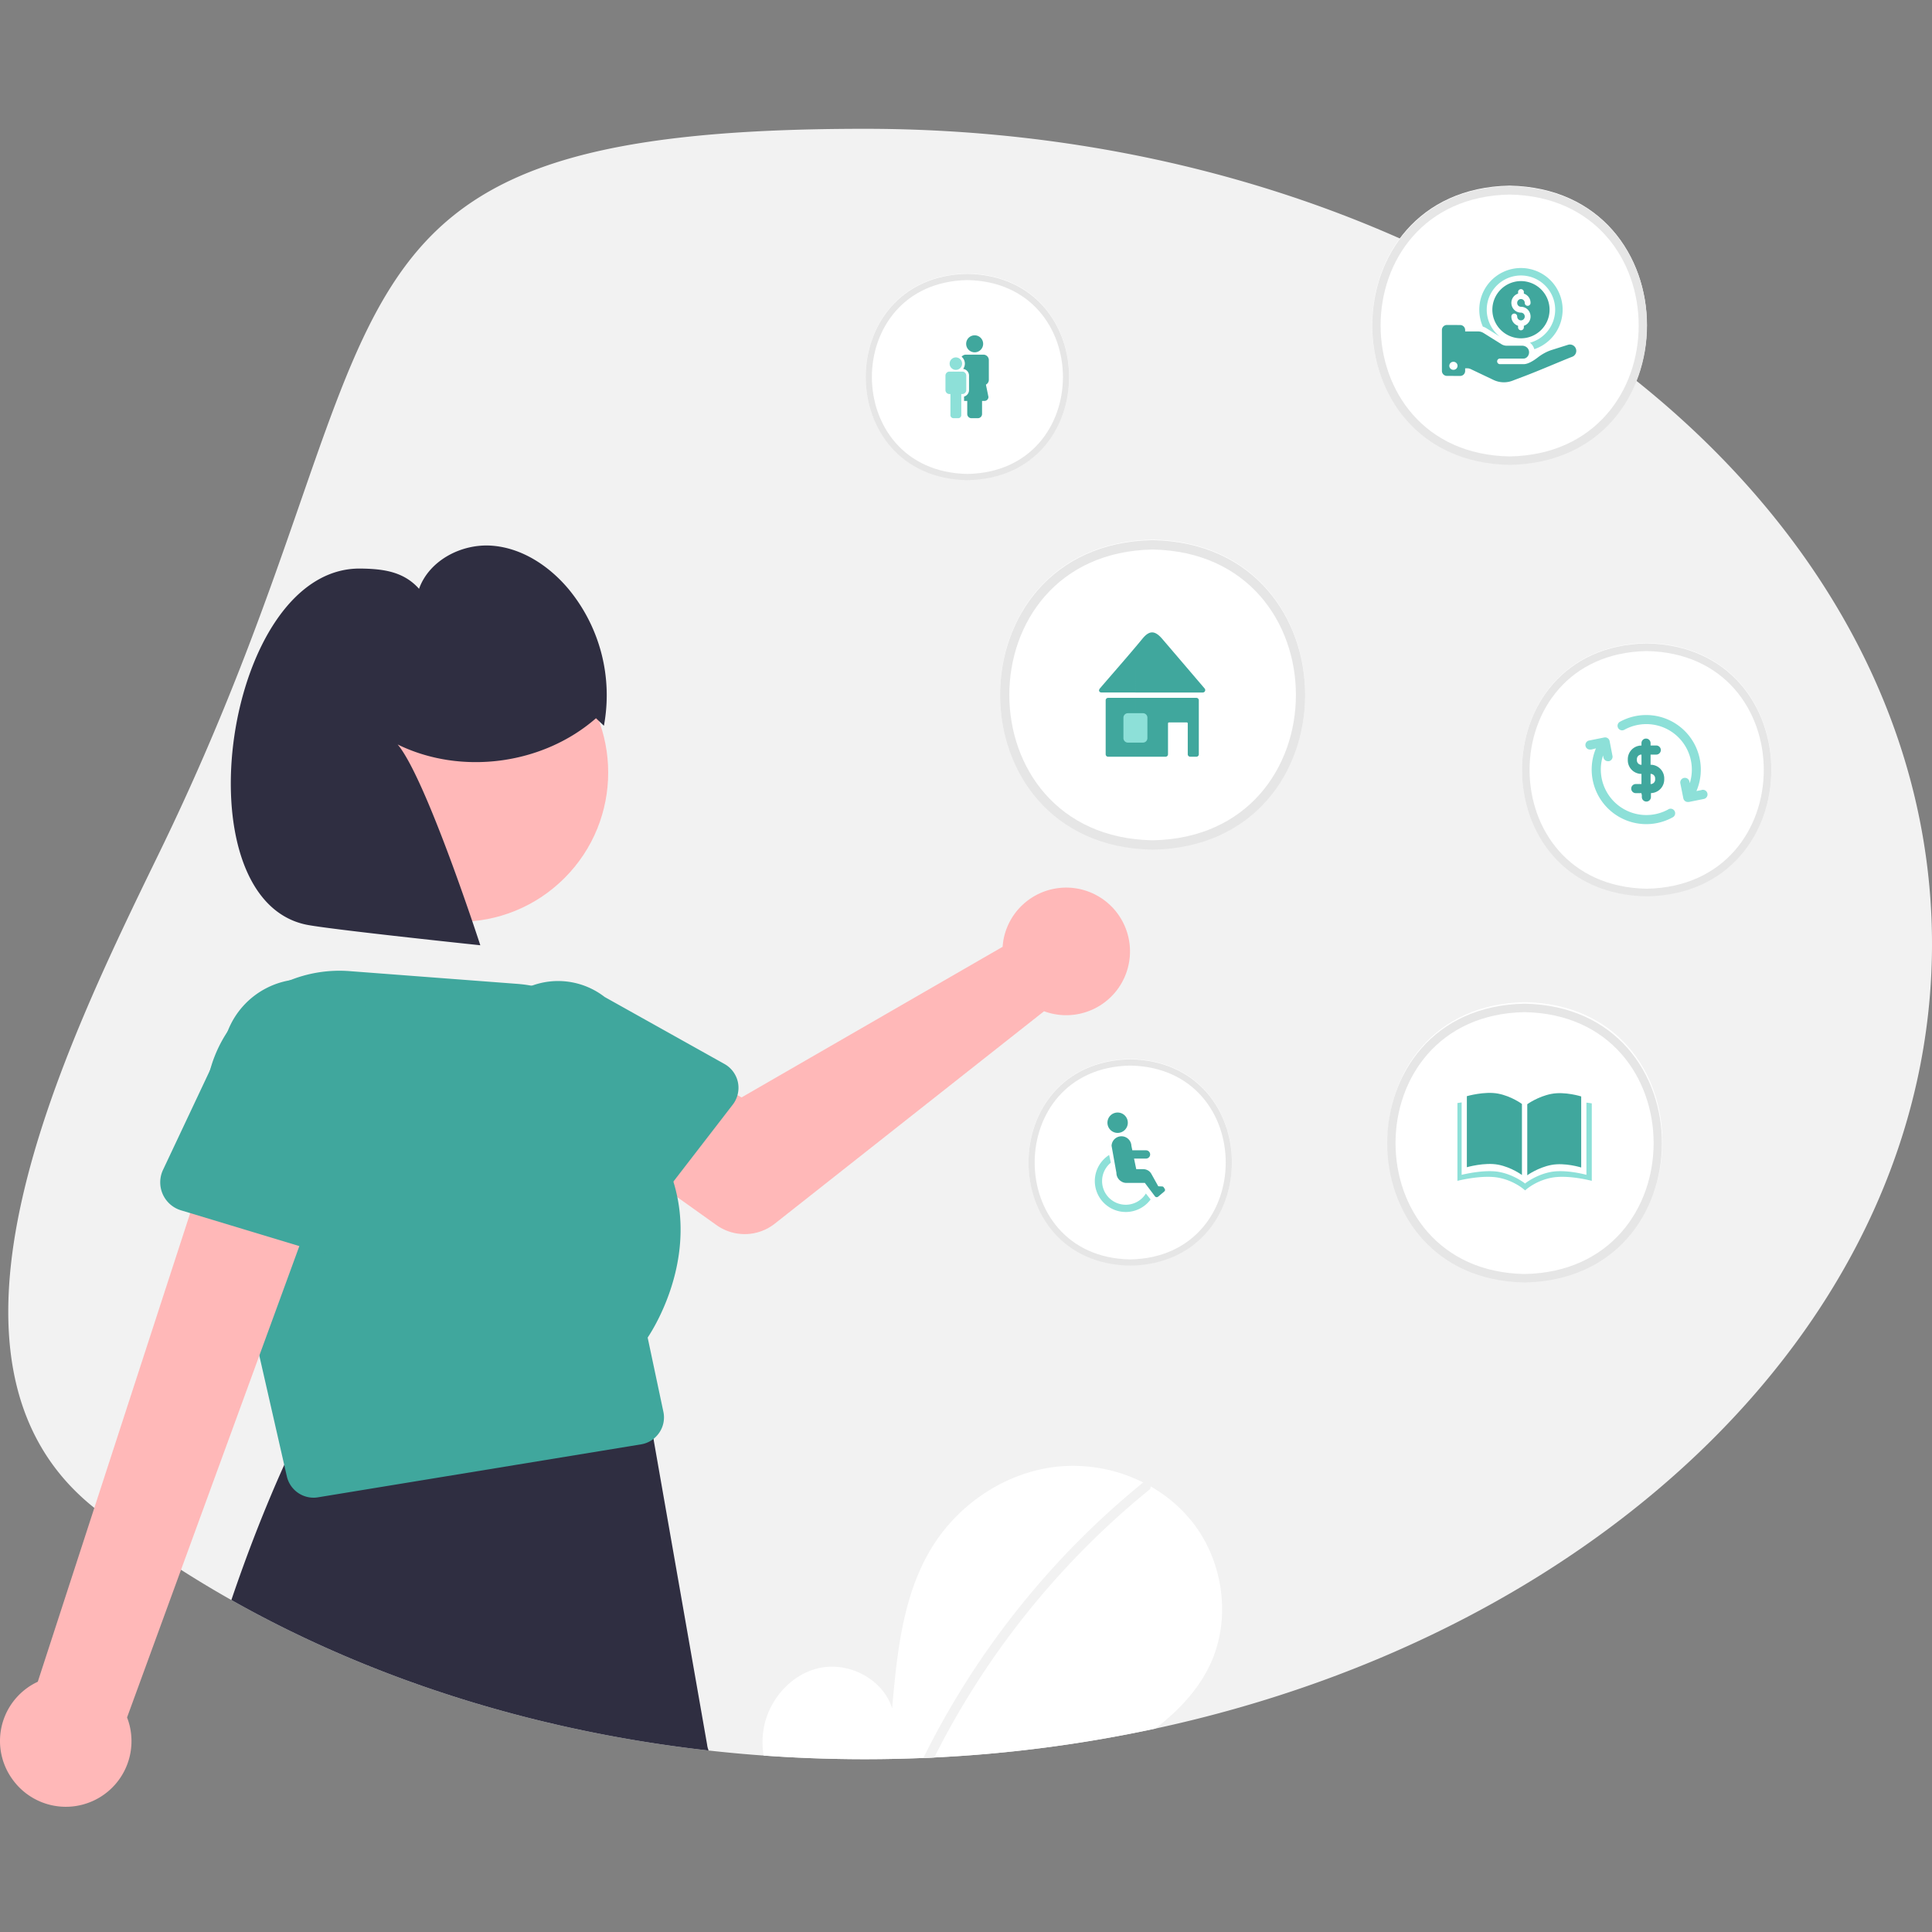 <svg width="360" height="360" viewBox="0 0 360 360" fill="none" xmlns="http://www.w3.org/2000/svg">
    <rect x="0" y="0" width="360" height="360" fill="#808080" stroke="none"/>
    <path d="M360 175.9c0 69.56-61.203 128.197-144.716 146.199a254.024 254.024 0 0 1-41.198 5.382 267.57 267.57 0 0 1-12.927.318c-6.365 0-12.655-.226-18.869-.679a251.383 251.383 0 0 1-10.255-.939c-32.965-3.697-63.302-13.572-88.925-28.04a197.65 197.65 0 0 1-9.379-5.633 186.993 186.993 0 0 1-16.157-11.535c-34.227-27.28-5.691-85.507 12.147-122.165C77.866 59.868 51.343 24 161.159 24 270.974 24 360 92.006 360 175.9z" fill="#F2F2F2"/>
    <path d="M281.278 86.534c-34.132-.612-34.126-51.335.001-51.942 34.13.612 34.125 51.335-.001 51.942z" fill="#fff"/>
    <path d="M293.674 65.065a1.19 1.19 0 0 0-1.143-.87c-.12 0-.234.02-.354.056l-3.005.95c-.959.302-1.846.798-2.639 1.413-.886.684-1.856 1.242-2.628 1.242h-4.444a.523.523 0 0 1 0-1.044h4.444c.641 0 1.204-.766.954-1.554-.167-.516-.683-.84-1.225-.84h-2.869a1.88 1.88 0 0 1-.986-.276l-3.359-2.097a1.885 1.885 0 0 0-.996-.287h-2.415v-.26a.932.932 0 0 0-.933-.934l-2.467-.01a.932.932 0 0 0-.929.933v7.625c0 .512.418.929.929.929l2.467.01a.931.931 0 0 0 .933-.928v-.495h.392c.224 0 .443.052.646.146l4.261 2.028a4.472 4.472 0 0 0 3.495.147c.584-.225 1.288-.49 2.049-.778 3.057-1.152 7.234-2.978 9.096-3.687a1.18 1.18 0 0 0 .726-1.419zm-22.829 3.844a.747.747 0 1 1 0-1.492.746.746 0 1 1 0 1.492z" fill="#40A79D"/>
    <path d="M283.412 49.94a7.77 7.77 0 0 0-7.104 10.917c.23.068.454.172.663.303l2.519 1.57a6.355 6.355 0 0 1-2.457-5.023c0-3.51 2.864-6.374 6.379-6.374 3.51 0 6.373 2.864 6.373 6.374a6.39 6.39 0 0 1-4.699 6.154c.355.27.626.641.767 1.074.015.047.026.089.036.136a7.769 7.769 0 0 0-2.477-15.13z" fill="#8DE0D8"/>
    <path d="M283.41 52.378a5.337 5.337 0 0 0-5.331 5.331 5.337 5.337 0 0 0 5.331 5.331 5.336 5.336 0 0 0 5.33-5.33 5.337 5.337 0 0 0-5.33-5.332zm-.003 4.787c.988 0 1.791.813 1.791 1.81a1.8 1.8 0 0 1-1.249 1.727v.296a.544.544 0 0 1-.542.547.543.543 0 0 1-.537-.547v-.296a1.8 1.8 0 0 1-1.249-1.726c0-.301.246-.547.542-.547.296 0 .542.246.542.547 0 .396.316.722.702.722a.716.716 0 0 0 .707-.722.716.716 0 0 0-.707-.722c-.983 0-1.786-.813-1.786-1.811 0-.798.507-1.49 1.249-1.731v-.291c0-.301.241-.547.537-.547.301 0 .542.246.542.547v.29a1.81 1.81 0 0 1 1.249 1.732.547.547 0 0 1-.542.546.547.547 0 0 1-.542-.546.716.716 0 0 0-.707-.723.715.715 0 0 0-.702.723.715.715 0 0 0 .702.722z" fill="#40A79D"/>
    <path d="M214.774 158.228c-37.9-.679-37.894-57.003.001-57.677 37.899.679 37.893 57.003-.001 57.677z" fill="#fff"/>
    <path d="M214.774 158.325c-37.9-.679-37.894-57.003.001-57.678 37.899.68 37.893 57.004-.001 57.678zm0-55.93c-35.603.639-35.598 53.549.001 54.182 35.602-.638 35.597-53.548-.001-54.182z" fill="#E6E6E6"/>
    <path fill="#8DE0D8" d="M207.688 131.351h7.722v8.688h-7.722z"/>
    <path fill-rule="evenodd" clip-rule="evenodd" d="M216.572 119.053c2.474 2.884 7.185 8.408 7.874 9.214a.454.454 0 0 1-.322.772h-12.556v-8.455c.442-.525.882-1.052 1.318-1.582 1.297-1.576 2.315-1.547 3.686.051zm-5.003 21.951v-2.632h1.406a.83.83 0 0 0 .827-.828v-3.819a.83.83 0 0 0-.827-.828h-1.406v-2.861h11.361c.25 0 .453.203.453.453v10.061a.453.453 0 0 1-.453.454h-1.155a.454.454 0 0 1-.454-.454v-5.748a.19.19 0 0 0-.189-.189h-3.302a.19.19 0 0 0-.189.189v5.748a.453.453 0 0 1-.453.454h-5.619zm0-11.966h-6.286c-.467-.007-.643-.367-.343-.747 2.203-2.575 4.446-5.115 6.628-7.708l.001 8.455zm0 .997v2.862h-1.407a.83.83 0 0 0-.827.828v3.819a.83.83 0 0 0 .827.828h1.407v2.632h-5.091a.453.453 0 0 1-.453-.454v-10.061c0-.251.203-.453.453-.453l5.091-.001z" fill="#40A79D"/>
    <path d="M284.166 238.675c-34.131-.612-34.126-51.336.001-51.943 34.131.612 34.125 51.336-.001 51.943z" fill="#fff"/>
    <path fill-rule="evenodd" clip-rule="evenodd" d="M283.59 218.945s-1.926-1.442-4.417-1.921c-2.533-.487-5.846.471-5.846.471v-13.239s3.302-.96 5.83-.474c2.497.48 4.433 1.924 4.433 1.924v13.239zm11.043-14.64v13.239s-3.037-.959-5.57-.472c-2.492.479-4.48 1.921-4.48 1.921v-13.239s1.999-1.444 4.497-1.924c2.526-.486 5.553.475 5.553.475z" fill="#40A79D"/>
    <path fill-rule="evenodd" clip-rule="evenodd" d="M295.606 205.459v13.456s-3.829-1.076-6.673-.529c-2.547.489-4.422 1.872-4.739 2.116v.041l-.026-.021a.504.504 0 0 0-.026.021v-.041c-.316-.244-2.191-1.626-4.738-2.116-2.845-.547-7.048.529-7.048.529v-13.496l-.787.118v14.497s4.581-1.179 7.697-.579c3.064.589 4.915 2.362 4.915 2.362s1.851-1.773 4.915-2.362c3.116-.6 7.509.579 7.509.579v-14.435s-.382-.064-.999-.14z" fill="#8DE0D8"/>
    <path d="M281.301 86.622c-34.132-.612-34.127-51.335.001-51.942 34.13.612 34.125 51.335-.001 51.942zm0-50.368c-32.063.575-32.058 48.224.001 48.794 32.062-.575 32.056-48.224-.001-48.794z" fill="#E6E6E6"/>
    <path d="M131.915 325.82a4.015 4.015 0 0 1-.159-.751l-9.913-56.523a5.1 5.1 0 0 0-1.565-3.126 5.107 5.107 0 0 0-2.773-1.342l-56.528.246a5.064 5.064 0 0 0-5.315 2.807 238.17 238.17 0 0 0-2.701 5.83c-3.568 7.939-6.852 16.333-9.85 25.18 25.622 14.468 55.959 24.343 88.924 28.04l-.12-.361z" fill="#2F2E41"/>
    <path d="M187.096 174.566c-.139.611-.23 1.232-.271 1.857l-48.654 28.068-11.826-6.808-12.607 16.505 19.764 14.087a9.06 9.06 0 0 0 10.871-.265l50.17-39.58a11.893 11.893 0 0 0 13.096-3.344 11.89 11.89 0 0 0-10.525-19.592 11.883 11.883 0 0 0-6.423 2.974 11.88 11.88 0 0 0-3.595 6.098z" fill="#FFB8B8"/>
    <path d="M137.505 201.686a5.112 5.112 0 0 0-2.509-3.428l-22.325-12.484a14.153 14.153 0 0 0-17.356 22.364l17.799 18.483a5.089 5.089 0 0 0 3.95 1.555 5.106 5.106 0 0 0 3.758-1.974l3.467-4.497 1.184-1.531 11.074-14.352c.404-.524.7-1.123.871-1.762a5.07 5.07 0 0 0 .087-2.374z" fill="#40A79D"/>
    <path d="M105.18 163.619c10.863-10.863 10.863-28.476 0-39.34-10.864-10.863-28.477-10.863-39.34 0-10.864 10.864-10.864 28.477 0 39.34 10.863 10.864 28.476 10.864 39.34 0z" fill="#FFB8B8"/>
    <path d="M120.683 249.24c1.117-1.67 8.218-12.946 5.532-26.162a29.257 29.257 0 0 0-.742-2.903 32.417 32.417 0 0 0-5.956-10.886 26.34 26.34 0 0 0-.028-2.624v-.005a25.034 25.034 0 0 0-23.11-23.331l-31.112-2.364a24.795 24.795 0 0 0-21.222 9.032 26.58 26.58 0 0 0-1.642 2.215H42.4l-.002.001v.002l-.001.001a24.759 24.759 0 0 0-3.207 20.332l.265 1.166 3.317 14.544 5.547 24.338 4.641 20.366.491 2.147a5.111 5.111 0 0 0 4.969 3.962c.277.002.554-.021.828-.067l60.201-9.87a5.033 5.033 0 0 0 2.326-1.021c.405-.323.76-.704 1.054-1.131a5.037 5.037 0 0 0 .78-3.934l-2.927-13.808z" fill="#40A79D"/>
    <path d="M2.204 331.386a12.163 12.163 0 0 1 .65-14.814 12.18 12.18 0 0 1 4.187-3.205l34.276-105.385 19.864 9.426L23.677 320.02a12.232 12.232 0 0 1-21.473 11.366z" fill="#FFB8B8"/>
    <path d="M60.948 183.088a15.172 15.172 0 0 0-18.545 9.123H42.4l-.002.002v.001l-.001.002c-.125.323-.24.66-.342.997l-2.903 6.157-8.772 18.609a5.45 5.45 0 0 0 3.355 7.549l1.71.515 7.327 2.215 13.005 3.928 4.333 1.31a5.46 5.46 0 0 0 4.502-.617 5.449 5.449 0 0 0 2.474-3.812l4.006-27.174a15.146 15.146 0 0 0-10.145-18.805z" fill="#40A79D"/>
    <path d="M111.053 133.833c-9.912 8.671-25.13 10.685-36.955 4.89 5.312 6.302 15.401 37.413 15.401 37.413s-28.487-2.994-32.512-3.855c-23.772-5.083-15.131-66.649 10.2-66.338 4.29.053 8.04.572 10.895 3.774 1.896-5.313 7.923-8.443 13.549-8.037 5.626.405 10.714 3.784 14.333 8.111a31.035 31.035 0 0 1 6.565 25.442l-1.476-1.4z" fill="#2F2E41"/>
    <path d="M180.271 89.412c-25.267-.453-25.263-38.002 0-38.451 25.266.453 25.262 38.001 0 38.45z" fill="#fff"/>
    <path fill-rule="evenodd" clip-rule="evenodd" d="M183.196 64.066a1.583 1.583 0 1 1-3.166.001 1.583 1.583 0 0 1 3.166-.001zm1.059 3.033v3.672c0 .39-.22.728-.542.899l.47 2.297a.74.74 0 0 1-.739.74h-.452v2.435a.784.784 0 0 1-.784.784h-1.192a.784.784 0 0 1-.783-.784v-2.435h-.45a.735.735 0 0 1-.145-.014v-.799c.534-.146.927-.636.927-1.215v-2.694c0-.637-.477-1.165-1.093-1.247a1.665 1.665 0 0 0-.288-2.262c.186-.24.476-.394.802-.394h3.252c.563 0 1.017.455 1.017 1.017z" fill="#40A79D"/>
    <path fill-rule="evenodd" clip-rule="evenodd" d="M178.112 68.923a1.161 1.161 0 1 1-.001-2.324 1.161 1.161 0 0 1 .001 2.324zm1.938 1.062v2.694a.746.746 0 0 1-.745.745h-.181v3.927a.575.575 0 0 1-.575.575h-.874a.575.575 0 0 1-.575-.575v-3.927h-.181a.746.746 0 0 1-.746-.745v-2.694c0-.412.334-.745.746-.745h2.385c.412 0 .746.334.746.745z" fill="#8DE0D8"/>
    <path d="M180.263 89.477c-25.266-.453-25.262-38.001.001-38.45 25.265.452 25.262 38-.001 38.45zm0-37.286c-23.734.426-23.731 35.699.001 36.12 23.734-.425 23.73-35.697-.001-36.12z" fill="#E6E6E6"/>
    <path d="M210.604 235.777c-25.267-.453-25.263-38.002 0-38.452 25.266.453 25.262 38.003 0 38.452z" fill="#fff"/>
    <path fill-rule="evenodd" clip-rule="evenodd" d="M210.152 209.201a1.898 1.898 0 1 0-3.796.002 1.898 1.898 0 0 0 3.796-.002zm3.418 6.683h-2.258l.409 1.972h1.31c.293 0 .568.073.81.201.213.107.403.262.554.463.058.074.11.153.156.236l1.246 2.24a.108.108 0 0 0 .09.056h.011l.655.026a.365.365 0 0 1 .292.168l.183.285a.365.365 0 0 1-.071.476l-1.152.972a.413.413 0 0 1-.6-.067l-1.877-2.492h-3.443c-.35 0-.675-.104-.948-.282a1.85 1.85 0 0 1-.91-1.592l-.902-5.043a1.848 1.848 0 0 1 3.693 0l.175.84h2.577a.771.771 0 0 1 0 1.541z" fill="#40A79D"/>
    <path fill-rule="evenodd" clip-rule="evenodd" d="M206.984 216.654a4.403 4.403 0 0 0-1.626 3.419 4.409 4.409 0 0 0 8.16 2.321s.828 1.055.888 1.1a5.756 5.756 0 0 1-4.638 2.343 5.766 5.766 0 0 1-5.764-5.763 5.76 5.76 0 0 1 2.663-4.859c.012-.007.321 1.436.317 1.439z" fill="#8DE0D8"/>
    <path d="M210.597 235.84c-25.267-.453-25.263-38.002 0-38.451 25.266.453 25.262 38.002 0 38.451zm0-37.286c-23.736.426-23.732 35.699 0 36.121 23.735-.425 23.731-35.699 0-36.121z" fill="#E6E6E6"/>
    <path d="M306.843 166.948c-30.974-.555-30.969-46.587.001-47.137 30.973.555 30.968 46.586-.001 47.137z" fill="#fff"/>
    <path d="M310.893 150.802a8.48 8.48 0 0 1-12.187-10.033l.076.39a.851.851 0 0 0 .848.678h.17a.847.847 0 0 0 .661-1l-.534-2.757a.851.851 0 0 0-1.001-.661l-2.747.551h-.001a.857.857 0 0 0-.455 1.508c.176.143.4.211.625.188h.17l.865-.22a10.173 10.173 0 0 0 3.176 12.01 10.175 10.175 0 0 0 11.157.822.851.851 0 0 0-.848-1.476h.025z" fill="#8DE0D8"/>
    <path d="M306.712 137.622a.845.845 0 0 0-.848.848v.45h-.102a2.545 2.545 0 0 0-2.442 2.638 2.542 2.542 0 0 0 2.442 2.646h.102v1.891h-1.06a.848.848 0 1 0 0 1.696h1.06a.838.838 0 0 0 .068.339v.382a.848.848 0 0 0 1.696 0v-.729a2.547 2.547 0 0 0 2.477-2.638 2.545 2.545 0 0 0-2.434-2.646h-.111v-1.891h1.061a.848.848 0 0 0 0-1.697h-1.061v-.449a.845.845 0 0 0-.848-.84zm.958 6.582a.849.849 0 0 1 .738.941.848.848 0 0 1-.737.95h-.111v-1.9l.11.009zm-1.798-1.697h-.101a.848.848 0 0 1-.755-.95.848.848 0 0 1 .746-.949h.102l.008 1.899z" fill="#40A79D"/>
    <path d="m317.093 147.206-.984.195a10.174 10.174 0 0 0-2.554-11.55 10.172 10.172 0 0 0-11.754-1.333.852.852 0 0 0 .848 1.476 8.485 8.485 0 0 1 9.476.837 8.482 8.482 0 0 1 2.737 9.111l-.051-.263a.865.865 0 1 0-1.696.331l.551 2.748a.848.848 0 0 0 .848.678h.17l2.748-.551a.865.865 0 1 0-.331-1.696l-.008.017z" fill="#8DE0D8"/>
    <path d="M306.834 167.027c-30.974-.555-30.969-46.586.001-47.137 30.974.555 30.969 46.586-.001 47.137zm0-45.709c-29.097.522-29.092 43.763.001 44.281 29.096-.522 29.092-43.763-.001-44.281zM284.084 238.967c-34.132-.612-34.127-51.336.001-51.943 34.13.612 34.125 51.336-.001 51.943zm0-50.369c-32.063.575-32.058 48.224.001 48.795 32.061-.575 32.056-48.224-.001-48.795z" fill="#E6E6E6"/>
    <path d="M225.37 310.409c-2.258 4.689-5.936 8.483-10.086 11.69a254.024 254.024 0 0 1-41.198 5.382 265.826 265.826 0 0 1-12.928.318c-6.364 0-12.654-.226-18.868-.679a15.311 15.311 0 0 1-.096-4.323c.688-5.628 4.959-10.799 10.5-11.993 5.542-1.194 11.859 2.113 13.539 7.525.929-10.438 1.993-21.309 7.544-30.197 5.022-8.045 13.722-13.803 23.154-14.834a29.14 29.14 0 0 1 16.114 2.952 26.9 26.9 0 0 1 9.124 7.351c5.883 7.444 7.323 18.267 3.201 26.808z" fill="#fff"/>
    <path d="M214.403 276.972a.728.728 0 0 1-.299.659 152.56 152.56 0 0 0-40.018 49.85c-.674.034-1.349.068-2.027.092a151.478 151.478 0 0 1 2.667-5.161 155.114 155.114 0 0 1 16.807-24.877 153.132 153.132 0 0 1 21.31-21.16.878.878 0 0 1 .202-.126.99.99 0 0 1 1.358.723z" fill="#F2F2F2"/>
</svg>
